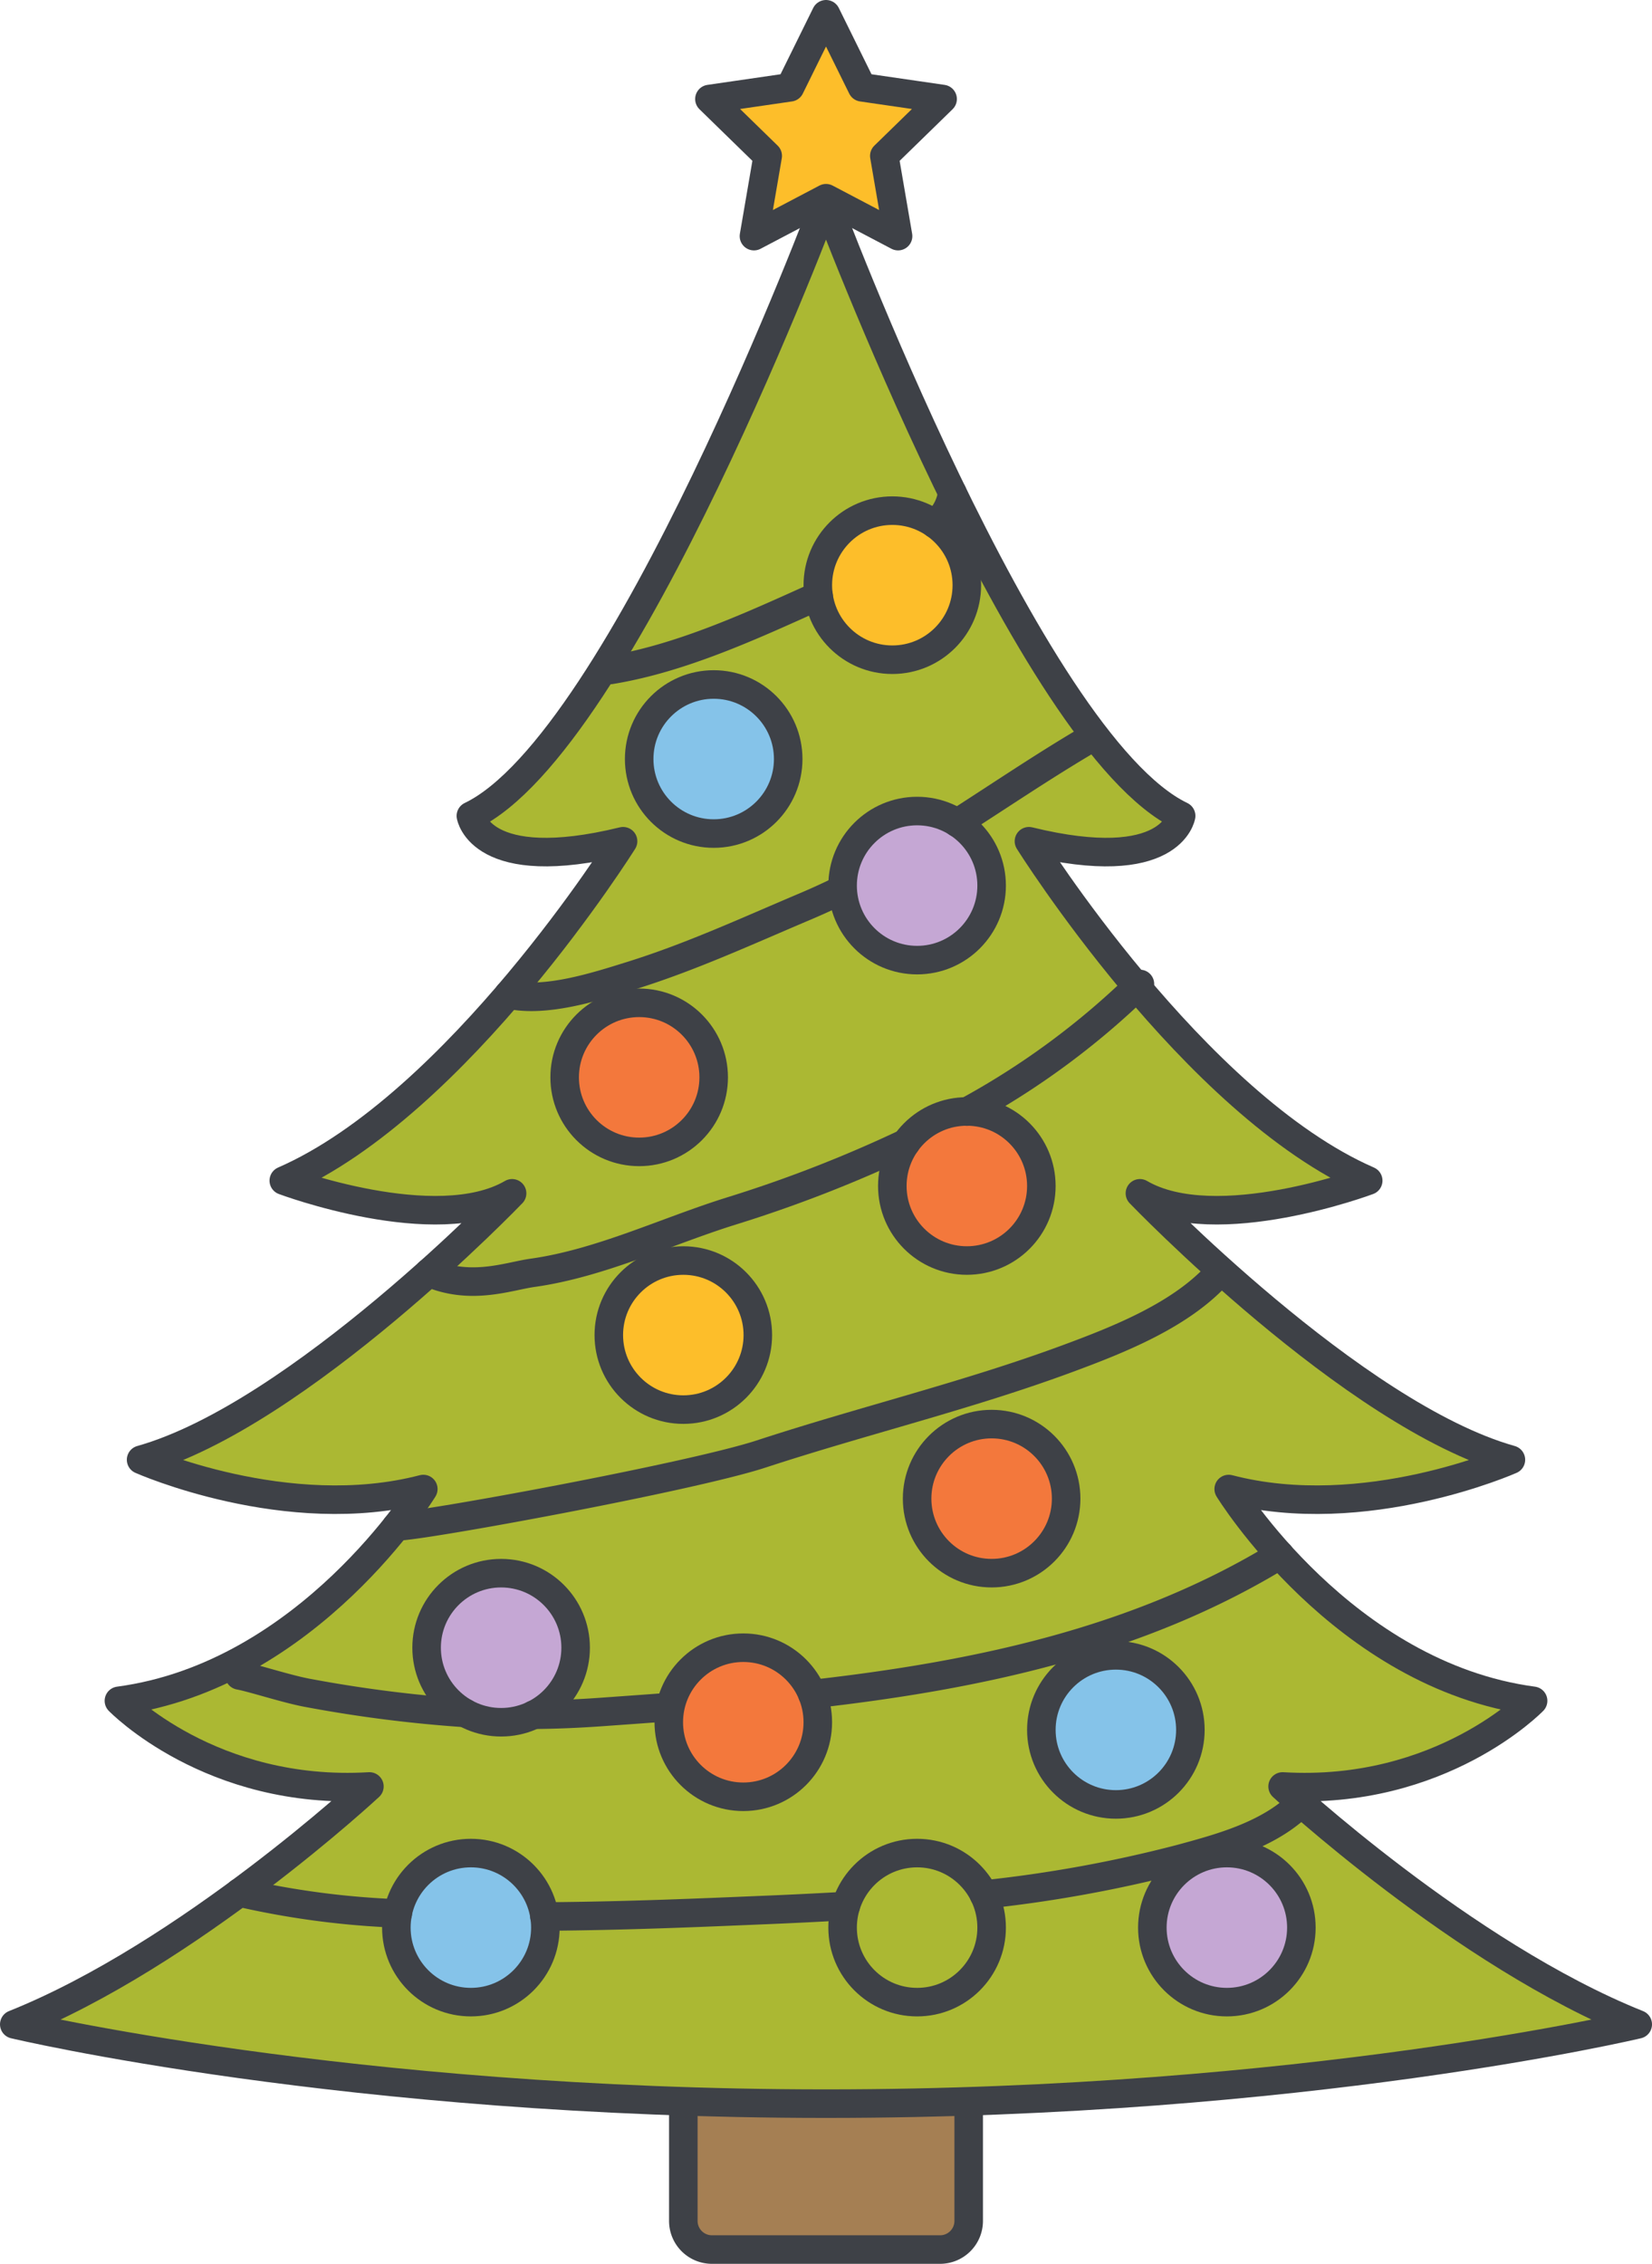 <svg xmlns="http://www.w3.org/2000/svg" height="237.906" width="173.667"><g stroke="#3e4147" stroke-linecap="round" stroke-linejoin="round" stroke-width="3" transform="translate(-5967.133 -2975.582)"><path d="M6068.967 3196.407v12.581a3.009 3.009 0 01-3 3h-24a3.009 3.009 0 01-3-3v-12.581" fill="#a57f53"/><path d="M6053.967 3196.654c50.334 0 85.334-8.333 85.334-8.333-18.334-7.333-37.334-25-37.334-25 16.667 1 26.334-9 26.334-9-20-2.667-32-22.257-32-22.257 14.333 3.742 29.666-3.076 29.666-3.076-16.587-4.667-39-28-39-28 8 4.666 24-1.334 24-1.334-18.333-8-35.666-35.666-35.666-35.666 15 3.666 16-2.667 16-2.667-16-7.667-37.334-64.707-37.334-64.707s-21.333 57.04-37.333 64.707c0 0 1 6.333 16 2.667 0 0-17.333 27.666-35.667 35.666 0 0 16 6 24 1.334 0 0-22.413 23.333-39 28 0 0 15.334 6.818 29.667 3.076 0 0-12 19.59-32 22.257 0 0 9.667 10 26.333 9 0 0-19 17.667-37.333 25 0 0 35 8.333 85.333 8.333z" fill="#abb833"/><circle cx="6060.939" cy="3037.079" fill="#fdbe2a" r="7.833"/><circle cx="6042.16" cy="3055.348" fill="#85c3e9" r="7.833"/><circle cx="6063.545" cy="3068.648" fill="#c5a7d4" r="7.833"/><circle cx="6034.326" cy="3088.801" fill="#f3783c" r="7.833"/><circle cx="6068.772" cy="3100.218" fill="#f3783c" r="7.833"/><circle cx="6038.967" cy="3115.885" fill="#fdbe2a" r="7.833"/><circle cx="6071.378" cy="3133.073" fill="#f3783c" r="7.833"/><circle cx="6019.814" cy="3148.74" fill="#c5a7d4" r="7.833"/><circle cx="6045.272" cy="3156.573" fill="#f3783c" r="7.833"/><circle cx="6063.545" cy="3178.154" fill="none" r="7.833"/><circle cx="6016.633" cy="3178.154" fill="#85c3e9" r="7.833"/><circle cx="6084.439" cy="3157.376" fill="#85c3e9" r="7.833"/><circle cx="6096.107" cy="3178.154" fill="#c5a7d4" r="7.833"/><g fill="none"><path d="M6053.191 3038.179c-7 3.16-14.43 6.591-21.89 7.809M6067.246 3027.352a5.273 5.273 0 01-1.821 3.311M6055.036 3069.37q-1.589.765-3.231 1.462c-6.072 2.567-11.952 5.287-18.266 7.261-3.881 1.214-9.072 2.875-12.945 2M6080.967 3053.654c-4.537 2.7-8.834 5.61-13.2 8.406M6062.378 3095.7a139.086 139.086 0 01-18.386 7.154c-6.846 2.137-13.747 5.489-20.866 6.487-2.576.361-6.492 1.9-10.912-.021M6086.967 3078.988a82.433 82.433 0 01-18.187 13.41M6095.3 3109.321c-3.893 4.423-10.56 7.045-15.911 9.026-10.552 3.905-21.556 6.535-32.232 10.033-7.389 2.42-35.776 7.632-38.357 7.614M6016.023 3155.594a141.427 141.427 0 01-16.477-2.094c-2.173-.388-5.866-1.6-7.245-1.846M6037.439 3154.982c-2.4.181-4.8.35-7.183.52-2.429.172-4.76.265-7.034.283M6101.684 3138.993c-14.813 9.071-31.909 12.68-49.161 14.621M6008.952 3176.666a89.258 89.258 0 01-16.651-2.2M6056.048 3175.884a523 523 0 01-8.982.439c-5.758.239-14.019.608-22.7.665M6104.3 3164.654c-3.3 3.621-8.575 5.052-13.139 6.286a139.739 139.739 0 01-20.6 3.74"/></g><path d="M6053.967 2977.082l3.788 7.675 8.47 1.231-6.129 5.974 1.447 8.435-7.575-3.983-7.576 3.983 1.447-8.435-6.128-5.974 8.47-1.231z" fill="#fdbe2a"/></g></svg>
